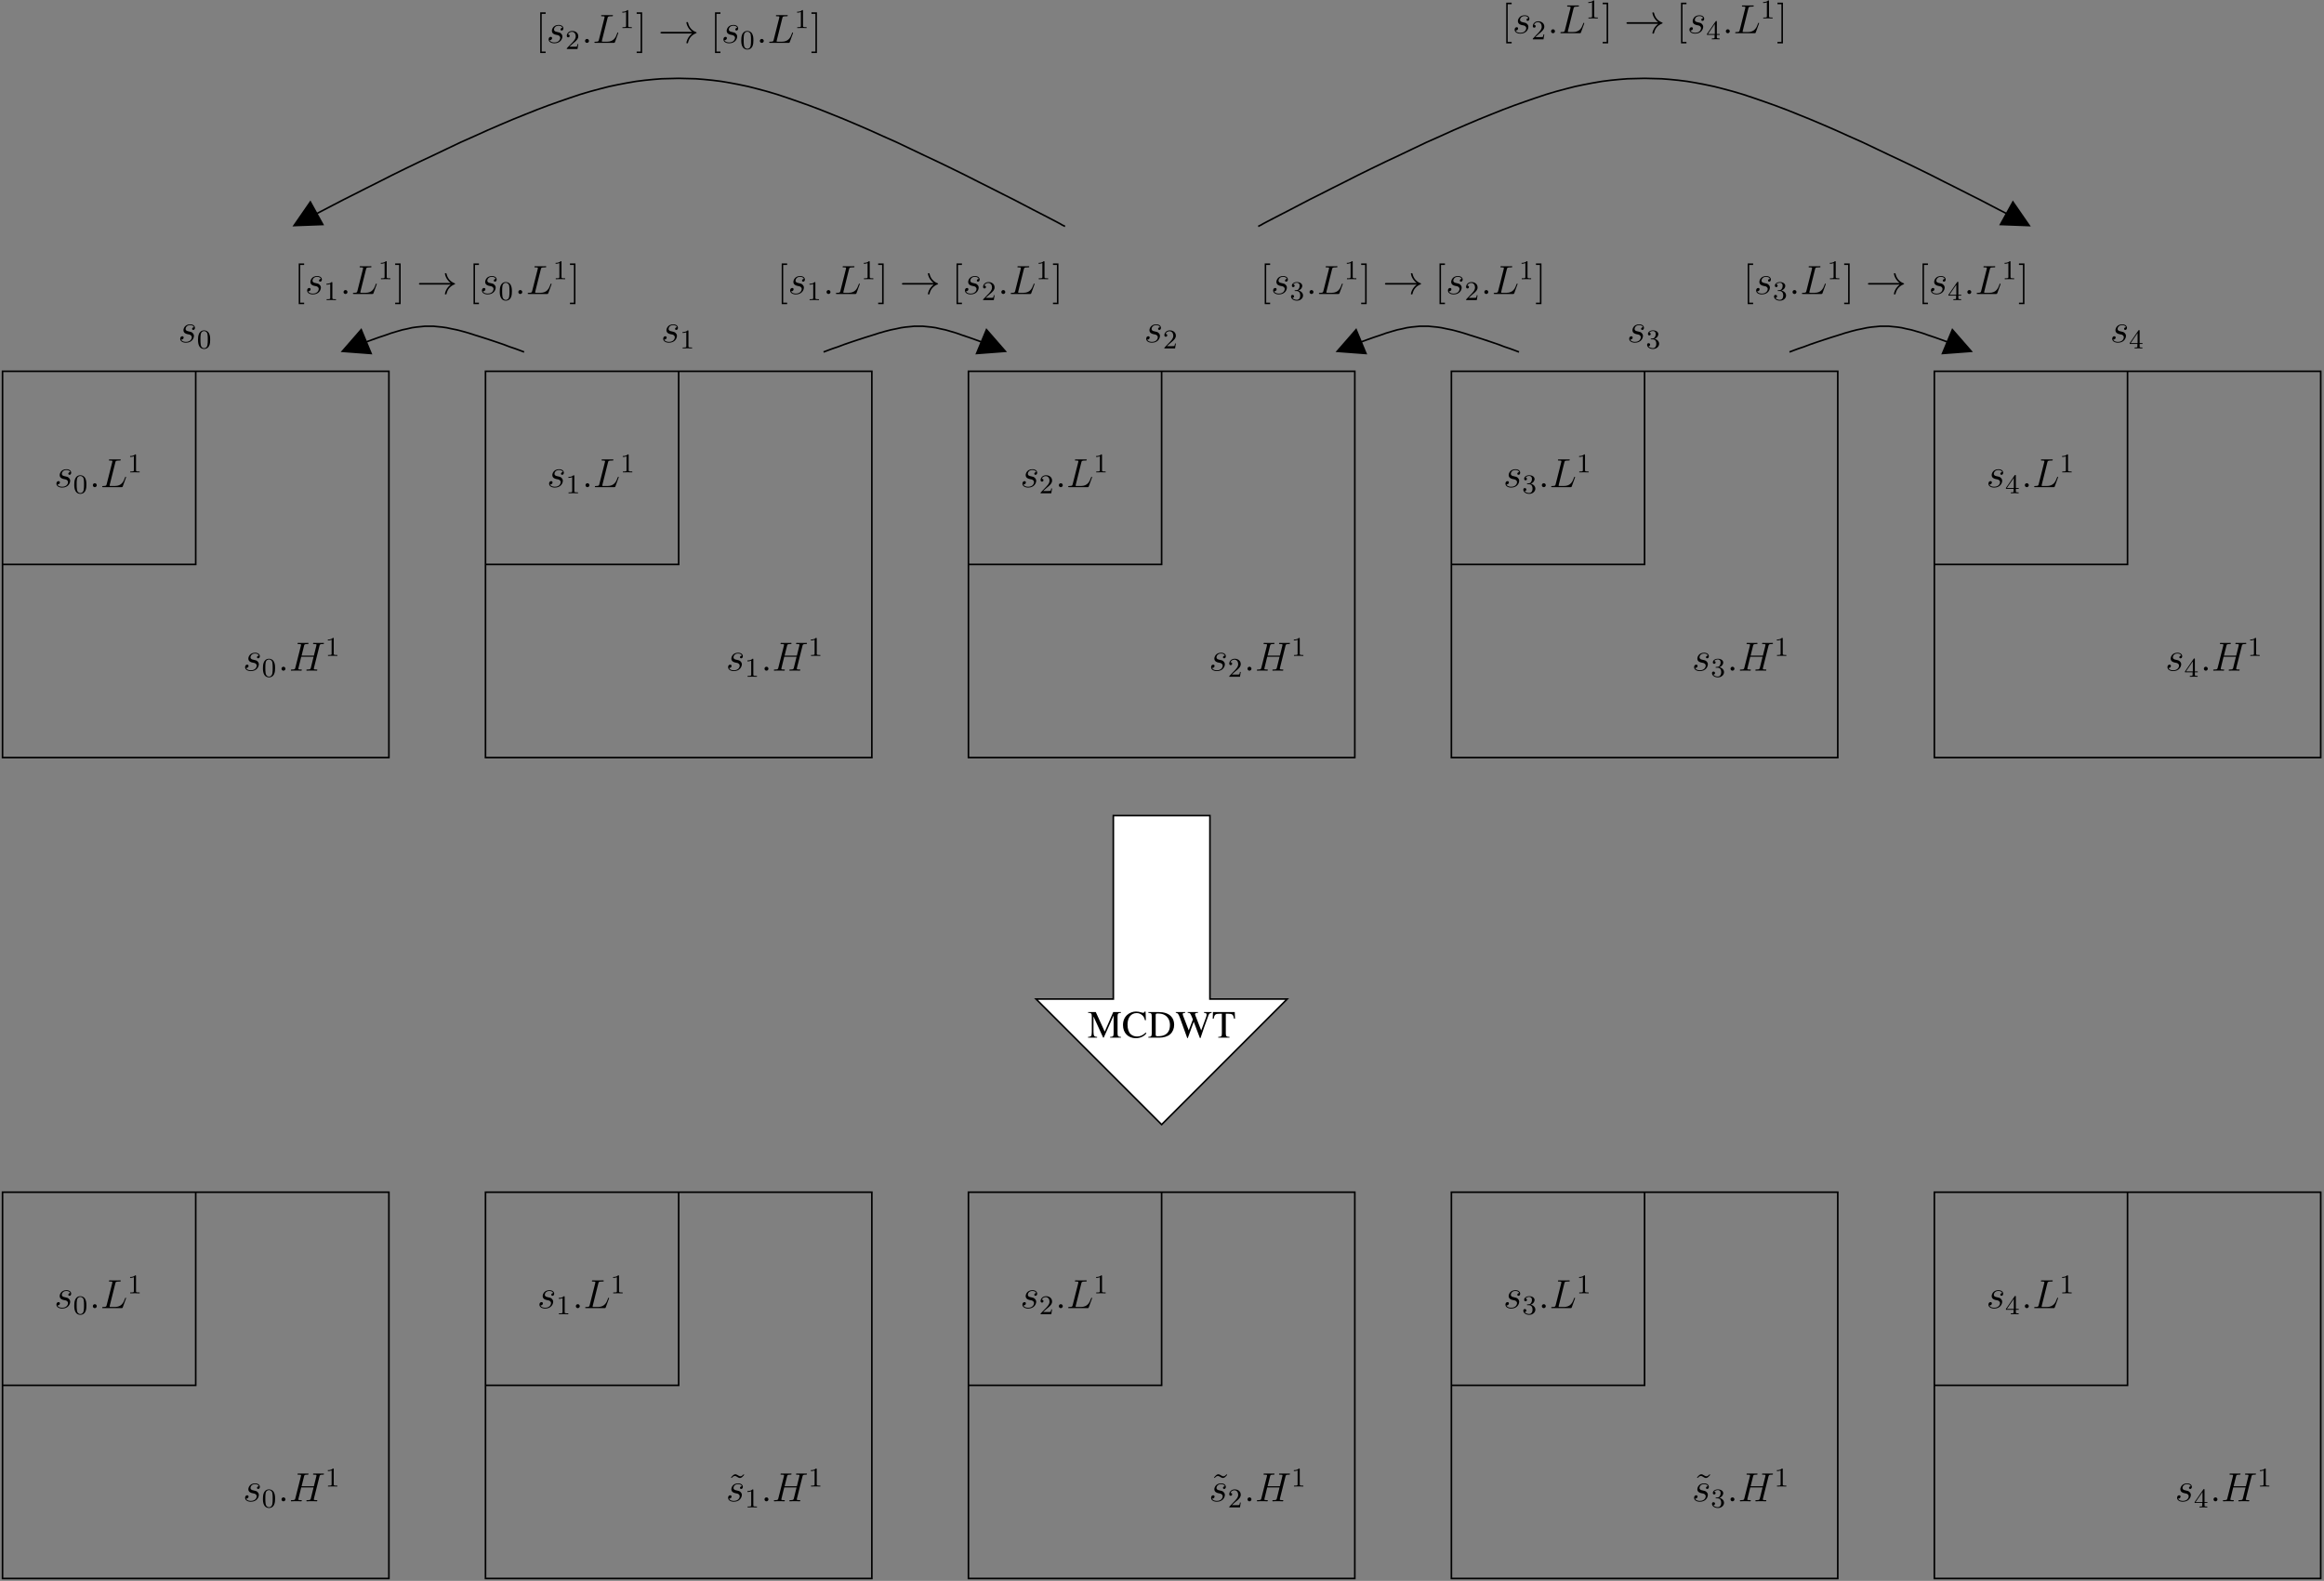 <?xml version="1.0" encoding="UTF-8"?>
<svg xmlns="http://www.w3.org/2000/svg" xmlns:xlink="http://www.w3.org/1999/xlink" width="682pt" height="464pt" viewBox="0 0 682 464" version="1.1">
<rect x="0" y="0" width="682" height="464" fill="#808080" stroke="none"/>
<defs>
<g>
<symbol overflow="visible" id="glyph0-0">
<path style="stroke:none;" d=""/>
</symbol>
<symbol overflow="visible" id="glyph0-1">
<path style="stroke:none;" d="M 9.797 -7.516 L 7.531 -7.516 L 5.031 -1.781 L 2.406 -7.516 L 0.156 -7.516 L 0.156 -7.297 C 1.094 -7.25 1.219 -7.125 1.234 -6.266 L 1.234 -1.672 C 1.219 -0.469 1.062 -0.266 0.141 -0.219 L 0.141 0 L 2.797 0 L 2.797 -0.219 C 1.922 -0.266 1.766 -0.5 1.734 -1.672 L 1.734 -6.234 L 4.578 0 L 4.734 0 L 7.641 -6.5 L 7.641 -1.359 C 7.641 -0.391 7.516 -0.266 6.609 -0.219 L 6.609 0 L 9.797 0 L 9.797 -0.219 C 8.969 -0.266 8.828 -0.422 8.797 -1.234 L 8.797 -6.266 C 8.828 -7.094 8.969 -7.234 9.797 -7.297 Z M 9.797 -7.516 "/>
</symbol>
<symbol overflow="visible" id="glyph0-2">
<path style="stroke:none;" d="M 7.031 -5.109 L 6.938 -7.672 L 6.688 -7.672 C 6.625 -7.438 6.438 -7.297 6.219 -7.297 C 6.109 -7.297 5.938 -7.328 5.781 -7.391 C 5.219 -7.578 4.656 -7.672 4.125 -7.672 C 3.188 -7.672 2.25 -7.312 1.547 -6.688 C 0.75 -5.984 0.312 -4.953 0.312 -3.703 C 0.312 -1.391 1.828 0.156 4.078 0.156 C 5.359 0.156 6.5 -0.359 7.188 -1.281 L 6.969 -1.484 C 6.141 -0.688 5.391 -0.344 4.453 -0.344 C 3.734 -0.344 3.094 -0.562 2.609 -1 C 1.984 -1.547 1.641 -2.578 1.641 -3.844 C 1.641 -5.906 2.688 -7.219 4.328 -7.219 C 4.984 -7.219 5.562 -6.969 6.031 -6.531 C 6.391 -6.172 6.562 -5.859 6.766 -5.109 Z M 7.031 -5.109 "/>
</symbol>
<symbol overflow="visible" id="glyph0-3">
<path style="stroke:none;" d="M 0.188 0 L 3.406 0 C 4.719 0 5.906 -0.375 6.609 -1.016 C 7.344 -1.672 7.766 -2.688 7.766 -3.781 C 7.766 -4.812 7.438 -5.688 6.812 -6.312 C 6.031 -7.094 4.797 -7.516 3.25 -7.516 L 0.188 -7.516 L 0.188 -7.297 C 1.078 -7.219 1.172 -7.125 1.188 -6.266 L 1.188 -1.234 C 1.172 -0.406 1.031 -0.266 0.188 -0.219 Z M 2.344 -6.641 C 2.344 -7 2.453 -7.094 2.922 -7.094 C 3.906 -7.094 4.641 -6.906 5.188 -6.516 C 6.062 -5.906 6.531 -4.938 6.531 -3.703 C 6.531 -2.375 6.062 -1.422 5.156 -0.891 C 4.578 -0.562 3.906 -0.422 2.922 -0.422 C 2.469 -0.422 2.344 -0.516 2.344 -0.891 Z M 2.344 -6.641 "/>
</symbol>
<symbol overflow="visible" id="glyph0-4">
<path style="stroke:none;" d="M 10.578 -7.516 L 8.328 -7.516 L 8.328 -7.297 C 8.906 -7.234 9.109 -7.109 9.109 -6.812 C 9.109 -6.578 9.047 -6.266 8.922 -5.953 L 7.516 -2.109 L 6.016 -5.984 C 5.938 -6.188 5.906 -6.266 5.875 -6.312 C 5.781 -6.562 5.703 -6.766 5.703 -6.891 C 5.703 -7.172 5.969 -7.281 6.578 -7.297 L 6.578 -7.516 L 3.547 -7.516 L 3.547 -7.297 C 4.203 -7.281 4.312 -7.188 4.703 -6.266 L 5.078 -5.344 L 3.859 -2.141 L 2.219 -6.406 C 2.141 -6.609 2.094 -6.812 2.094 -6.938 C 2.094 -7.188 2.25 -7.25 2.828 -7.297 L 2.828 -7.516 L 0.062 -7.516 L 0.062 -7.297 C 0.641 -7.234 0.812 -7.031 1.219 -5.969 L 3.422 0.125 L 3.578 0.125 L 5.328 -4.672 L 7.141 0.125 L 7.312 0.125 C 8.297 -2.844 8.375 -3.078 9.625 -6.484 C 9.844 -7.078 9.969 -7.188 10.578 -7.297 Z M 10.578 -7.516 "/>
</symbol>
<symbol overflow="visible" id="glyph0-5">
<path style="stroke:none;" d="M 5.125 -0.219 C 4.203 -0.266 4.047 -0.391 4.031 -1.234 L 4.031 -7.031 L 4.656 -7.031 C 5.969 -7.016 6.203 -6.812 6.453 -5.578 L 6.734 -5.578 L 6.656 -7.516 L 0.266 -7.516 L 0.188 -5.578 L 0.469 -5.578 C 0.719 -6.812 0.969 -7.016 2.266 -7.031 L 2.875 -7.031 L 2.875 -1.359 C 2.875 -0.391 2.766 -0.266 1.812 -0.219 L 1.812 0 L 5.125 0 Z M 5.125 -0.219 "/>
</symbol>
<symbol overflow="visible" id="glyph1-0">
<path style="stroke:none;" d=""/>
</symbol>
<symbol overflow="visible" id="glyph1-1">
<path style="stroke:none;" d="M 2.719 -2.391 C 2.922 -2.359 3.25 -2.281 3.328 -2.266 C 3.484 -2.219 4.016 -2.031 4.016 -1.453 C 4.016 -1.094 3.688 -0.125 2.297 -0.125 C 2.047 -0.125 1.141 -0.156 0.906 -0.812 C 1.391 -0.75 1.625 -1.125 1.625 -1.391 C 1.625 -1.641 1.453 -1.766 1.219 -1.766 C 0.953 -1.766 0.609 -1.562 0.609 -1.031 C 0.609 -0.328 1.328 0.125 2.281 0.125 C 4.094 0.125 4.641 -1.219 4.641 -1.844 C 4.641 -2.016 4.641 -2.359 4.25 -2.734 C 3.953 -3.031 3.672 -3.078 3.031 -3.219 C 2.703 -3.281 2.188 -3.391 2.188 -3.938 C 2.188 -4.172 2.406 -5.031 3.531 -5.031 C 4.047 -5.031 4.531 -4.844 4.656 -4.406 C 4.125 -4.406 4.094 -3.953 4.094 -3.938 C 4.094 -3.688 4.328 -3.625 4.438 -3.625 C 4.609 -3.625 4.938 -3.75 4.938 -4.25 C 4.938 -4.75 4.484 -5.266 3.547 -5.266 C 1.984 -5.266 1.562 -4.047 1.562 -3.547 C 1.562 -2.641 2.453 -2.453 2.719 -2.391 Z M 2.719 -2.391 "/>
</symbol>
<symbol overflow="visible" id="glyph1-2">
<path style="stroke:none;" d="M 2.203 -0.578 C 2.203 -0.922 1.906 -1.156 1.625 -1.156 C 1.281 -1.156 1.047 -0.875 1.047 -0.578 C 1.047 -0.234 1.328 0 1.609 0 C 1.953 0 2.203 -0.281 2.203 -0.578 Z M 2.203 -0.578 "/>
</symbol>
<symbol overflow="visible" id="glyph1-3">
<path style="stroke:none;" d="M 4.391 -7.25 C 4.5 -7.703 4.531 -7.812 5.578 -7.812 C 5.906 -7.812 5.984 -7.812 5.984 -8.047 C 5.984 -8.156 5.859 -8.156 5.812 -8.156 C 5.562 -8.156 5.297 -8.141 5.062 -8.141 L 3.453 -8.141 C 3.234 -8.141 2.969 -8.156 2.734 -8.156 C 2.641 -8.156 2.516 -8.156 2.516 -7.938 C 2.516 -7.812 2.625 -7.812 2.797 -7.812 C 3.531 -7.812 3.531 -7.719 3.531 -7.594 C 3.531 -7.562 3.531 -7.5 3.484 -7.312 L 1.859 -0.891 C 1.75 -0.469 1.734 -0.344 0.891 -0.344 C 0.672 -0.344 0.547 -0.344 0.547 -0.125 C 0.547 0 0.625 0 0.859 0 L 6.219 0 C 6.484 0 6.484 -0.016 6.578 -0.234 L 7.5 -2.766 C 7.516 -2.828 7.547 -2.906 7.547 -2.938 C 7.547 -3.016 7.484 -3.062 7.422 -3.062 C 7.406 -3.062 7.344 -3.062 7.328 -3.016 C 7.297 -3 7.297 -2.969 7.203 -2.75 C 6.828 -1.703 6.281 -0.344 4.266 -0.344 L 3.125 -0.344 C 2.953 -0.344 2.922 -0.344 2.859 -0.359 C 2.719 -0.375 2.719 -0.391 2.719 -0.484 C 2.719 -0.578 2.734 -0.641 2.766 -0.75 Z M 4.391 -7.25 "/>
</symbol>
<symbol overflow="visible" id="glyph1-4">
<path style="stroke:none;" d="M 8.938 -7.297 C 9.047 -7.703 9.078 -7.812 9.922 -7.812 C 10.141 -7.812 10.25 -7.812 10.25 -8.031 C 10.25 -8.156 10.141 -8.156 10.078 -8.156 C 9.859 -8.156 9.609 -8.141 9.391 -8.141 L 7.969 -8.141 C 7.75 -8.141 7.5 -8.156 7.266 -8.156 C 7.188 -8.156 7.047 -8.156 7.047 -7.938 C 7.047 -7.812 7.125 -7.812 7.344 -7.812 C 8.062 -7.812 8.062 -7.719 8.062 -7.594 C 8.062 -7.562 8.062 -7.5 8.016 -7.312 L 7.297 -4.422 L 3.688 -4.422 L 4.406 -7.297 C 4.5 -7.703 4.531 -7.812 5.375 -7.812 C 5.594 -7.812 5.719 -7.812 5.719 -8.031 C 5.719 -8.156 5.609 -8.156 5.531 -8.156 C 5.312 -8.156 5.062 -8.141 4.844 -8.141 L 3.438 -8.141 C 3.203 -8.141 2.953 -8.156 2.719 -8.156 C 2.641 -8.156 2.5 -8.156 2.5 -7.938 C 2.5 -7.812 2.578 -7.812 2.812 -7.812 C 3.531 -7.812 3.531 -7.719 3.531 -7.594 C 3.531 -7.562 3.531 -7.5 3.484 -7.312 L 1.859 -0.891 C 1.75 -0.469 1.734 -0.344 0.906 -0.344 C 0.641 -0.344 0.547 -0.344 0.547 -0.125 C 0.547 0 0.688 0 0.719 0 C 0.938 0 1.188 -0.031 1.406 -0.031 L 2.828 -0.031 C 3.047 -0.031 3.297 0 3.531 0 C 3.625 0 3.75 0 3.75 -0.234 C 3.75 -0.344 3.641 -0.344 3.469 -0.344 C 2.734 -0.344 2.734 -0.438 2.734 -0.562 C 2.734 -0.578 2.734 -0.656 2.766 -0.75 L 3.578 -4.078 L 7.203 -4.078 C 7 -3.281 6.391 -0.781 6.375 -0.719 C 6.234 -0.359 6.047 -0.359 5.344 -0.344 C 5.203 -0.344 5.094 -0.344 5.094 -0.125 C 5.094 0 5.219 0 5.266 0 C 5.469 0 5.719 -0.031 5.953 -0.031 L 7.359 -0.031 C 7.594 -0.031 7.844 0 8.062 0 C 8.156 0 8.297 0 8.297 -0.234 C 8.297 -0.344 8.188 -0.344 8.016 -0.344 C 7.281 -0.344 7.281 -0.438 7.281 -0.562 C 7.281 -0.578 7.281 -0.656 7.297 -0.75 Z M 8.938 -7.297 "/>
</symbol>
<symbol overflow="visible" id="glyph2-0">
<path style="stroke:none;" d=""/>
</symbol>
<symbol overflow="visible" id="glyph2-1">
<path style="stroke:none;" d="M 2.5 -5.078 C 2.5 -5.297 2.484 -5.297 2.266 -5.297 C 1.938 -4.984 1.516 -4.797 0.766 -4.797 L 0.766 -4.531 C 0.984 -4.531 1.406 -4.531 1.875 -4.734 L 1.875 -0.656 C 1.875 -0.359 1.844 -0.266 1.094 -0.266 L 0.812 -0.266 L 0.812 0 C 1.141 -0.031 1.828 -0.031 2.188 -0.031 C 2.547 -0.031 3.234 -0.031 3.562 0 L 3.562 -0.266 L 3.281 -0.266 C 2.531 -0.266 2.5 -0.359 2.5 -0.656 Z M 2.5 -5.078 "/>
</symbol>
<symbol overflow="visible" id="glyph2-2">
<path style="stroke:none;" d="M 3.891 -2.547 C 3.891 -3.391 3.812 -3.906 3.547 -4.422 C 3.203 -5.125 2.547 -5.297 2.109 -5.297 C 1.109 -5.297 0.734 -4.547 0.625 -4.328 C 0.344 -3.75 0.328 -2.953 0.328 -2.547 C 0.328 -2.016 0.344 -1.219 0.734 -0.578 C 1.094 0.016 1.688 0.172 2.109 0.172 C 2.5 0.172 3.172 0.047 3.578 -0.734 C 3.875 -1.312 3.891 -2.031 3.891 -2.547 Z M 2.109 -0.062 C 1.844 -0.062 1.297 -0.188 1.125 -1.016 C 1.031 -1.469 1.031 -2.219 1.031 -2.641 C 1.031 -3.188 1.031 -3.75 1.125 -4.188 C 1.297 -5 1.906 -5.078 2.109 -5.078 C 2.375 -5.078 2.938 -4.938 3.094 -4.219 C 3.188 -3.781 3.188 -3.172 3.188 -2.641 C 3.188 -2.172 3.188 -1.453 3.094 -1 C 2.922 -0.172 2.375 -0.062 2.109 -0.062 Z M 2.109 -0.062 "/>
</symbol>
<symbol overflow="visible" id="glyph2-3">
<path style="stroke:none;" d="M 2.25 -1.625 C 2.375 -1.75 2.703 -2.016 2.844 -2.125 C 3.328 -2.578 3.797 -3.016 3.797 -3.734 C 3.797 -4.688 3 -5.297 2.016 -5.297 C 1.047 -5.297 0.422 -4.578 0.422 -3.859 C 0.422 -3.469 0.734 -3.422 0.844 -3.422 C 1.016 -3.422 1.266 -3.531 1.266 -3.844 C 1.266 -4.25 0.859 -4.25 0.766 -4.25 C 1 -4.844 1.531 -5.031 1.922 -5.031 C 2.656 -5.031 3.047 -4.406 3.047 -3.734 C 3.047 -2.906 2.469 -2.297 1.516 -1.344 L 0.516 -0.297 C 0.422 -0.219 0.422 -0.203 0.422 0 L 3.562 0 L 3.797 -1.422 L 3.547 -1.422 C 3.531 -1.266 3.469 -0.875 3.375 -0.719 C 3.328 -0.656 2.719 -0.656 2.594 -0.656 L 1.172 -0.656 Z M 2.25 -1.625 "/>
</symbol>
<symbol overflow="visible" id="glyph2-4">
<path style="stroke:none;" d="M 2.016 -2.656 C 2.641 -2.656 3.047 -2.203 3.047 -1.359 C 3.047 -0.359 2.484 -0.078 2.062 -0.078 C 1.625 -0.078 1.016 -0.234 0.734 -0.656 C 1.031 -0.656 1.234 -0.844 1.234 -1.094 C 1.234 -1.359 1.047 -1.531 0.781 -1.531 C 0.578 -1.531 0.344 -1.406 0.344 -1.078 C 0.344 -0.328 1.156 0.172 2.078 0.172 C 3.125 0.172 3.875 -0.562 3.875 -1.359 C 3.875 -2.031 3.344 -2.625 2.531 -2.812 C 3.156 -3.031 3.641 -3.562 3.641 -4.203 C 3.641 -4.844 2.922 -5.297 2.094 -5.297 C 1.234 -5.297 0.594 -4.844 0.594 -4.234 C 0.594 -3.938 0.781 -3.812 1 -3.812 C 1.25 -3.812 1.406 -3.984 1.406 -4.219 C 1.406 -4.516 1.141 -4.625 0.969 -4.625 C 1.312 -5.062 1.922 -5.094 2.062 -5.094 C 2.266 -5.094 2.875 -5.031 2.875 -4.203 C 2.875 -3.656 2.641 -3.312 2.531 -3.188 C 2.297 -2.938 2.109 -2.922 1.625 -2.891 C 1.469 -2.891 1.406 -2.875 1.406 -2.766 C 1.406 -2.656 1.484 -2.656 1.625 -2.656 Z M 2.016 -2.656 "/>
</symbol>
<symbol overflow="visible" id="glyph2-5">
<path style="stroke:none;" d="M 3.141 -5.156 C 3.141 -5.312 3.141 -5.375 2.969 -5.375 C 2.875 -5.375 2.859 -5.375 2.781 -5.266 L 0.234 -1.562 L 0.234 -1.312 L 2.484 -1.312 L 2.484 -0.641 C 2.484 -0.344 2.469 -0.266 1.844 -0.266 L 1.672 -0.266 L 1.672 0 C 2.344 -0.031 2.359 -0.031 2.812 -0.031 C 3.266 -0.031 3.281 -0.031 3.953 0 L 3.953 -0.266 L 3.781 -0.266 C 3.156 -0.266 3.141 -0.344 3.141 -0.641 L 3.141 -1.312 L 3.984 -1.312 L 3.984 -1.562 L 3.141 -1.562 Z M 2.547 -4.516 L 2.547 -1.562 L 0.516 -1.562 Z M 2.547 -4.516 "/>
</symbol>
<symbol overflow="visible" id="glyph3-0">
<path style="stroke:none;" d=""/>
</symbol>
<symbol overflow="visible" id="glyph3-1">
<path style="stroke:none;" d="M 2.984 2.984 L 2.984 2.547 L 1.828 2.547 L 1.828 -8.516 L 2.984 -8.516 L 2.984 -8.969 L 1.391 -8.969 L 1.391 2.984 Z M 2.984 2.984 "/>
</symbol>
<symbol overflow="visible" id="glyph3-2">
<path style="stroke:none;" d="M 1.859 -8.969 L 0.25 -8.969 L 0.25 -8.516 L 1.406 -8.516 L 1.406 2.547 L 0.25 2.547 L 0.25 2.984 L 1.859 2.984 Z M 1.859 -8.969 "/>
</symbol>
<symbol overflow="visible" id="glyph3-3">
<path style="stroke:none;" d="M 4.703 -7.938 C 4.344 -7.594 4.094 -7.344 3.719 -7.344 C 3.531 -7.344 3.375 -7.391 3 -7.641 C 2.766 -7.781 2.516 -7.938 2.25 -7.938 C 1.812 -7.938 1.547 -7.641 0.984 -7.016 L 1.141 -6.844 C 1.5 -7.203 1.75 -7.438 2.125 -7.438 C 2.312 -7.438 2.469 -7.406 2.844 -7.141 C 3.078 -7 3.328 -6.844 3.594 -6.844 C 4.047 -6.844 4.297 -7.141 4.859 -7.766 Z M 4.703 -7.938 "/>
</symbol>
<symbol overflow="visible" id="glyph4-0">
<path style="stroke:none;" d=""/>
</symbol>
<symbol overflow="visible" id="glyph4-1">
<path style="stroke:none;" d="M 9.969 -2.75 C 9.312 -2.25 8.984 -1.75 8.891 -1.609 C 8.359 -0.781 8.266 -0.031 8.266 -0.016 C 8.266 0.125 8.406 0.125 8.5 0.125 C 8.703 0.125 8.719 0.109 8.766 -0.109 C 9.031 -1.281 9.734 -2.281 11.094 -2.828 C 11.234 -2.875 11.266 -2.906 11.266 -2.984 C 11.266 -3.078 11.203 -3.109 11.172 -3.125 C 10.656 -3.328 9.203 -3.922 8.75 -5.922 C 8.719 -6.078 8.703 -6.109 8.5 -6.109 C 8.406 -6.109 8.266 -6.109 8.266 -5.969 C 8.266 -5.938 8.359 -5.188 8.875 -4.391 C 9.109 -4.031 9.453 -3.609 9.969 -3.234 L 1.094 -3.234 C 0.875 -3.234 0.656 -3.234 0.656 -2.984 C 0.656 -2.75 0.875 -2.75 1.094 -2.75 Z M 9.969 -2.75 "/>
</symbol>
</g>
<clipPath id="clip1">
  <path d="M 99 95 L 155 95 L 155 104 L 99 104 Z M 99 95 "/>
</clipPath>
<clipPath id="clip2">
  <path d="M -0.055 464.078 L 681.945 464.078 L 681.945 -1.922 L -0.055 -1.922 Z M 99.703 103.875 L 99.387 103.055 L 106 96.758 L 108.898 103.75 Z M 99.703 103.875 "/>
</clipPath>
<clipPath id="clip3">
  <path d="M 241 95 L 296 95 L 296 104 L 241 104 Z M 241 95 "/>
</clipPath>
<clipPath id="clip4">
  <path d="M -0.055 464.078 L 681.945 464.078 L 681.945 -1.922 L -0.055 -1.922 Z M 296.105 103.055 L 295.789 103.875 L 286.594 103.75 L 289.488 96.758 Z M 296.105 103.055 "/>
</clipPath>
<clipPath id="clip5">
  <path d="M 391 95 L 447 95 L 447 104 L 391 104 Z M 391 95 "/>
</clipPath>
<clipPath id="clip6">
  <path d="M -0.055 464.078 L 681.945 464.078 L 681.945 -1.922 L -0.055 -1.922 Z M 391.66 103.875 L 391.344 103.055 L 397.961 96.758 L 400.855 103.75 Z M 391.66 103.875 "/>
</clipPath>
<clipPath id="clip7">
  <path d="M 524 95 L 580 95 L 580 104 L 524 104 Z M 524 95 "/>
</clipPath>
<clipPath id="clip8">
  <path d="M -0.055 464.078 L 681.945 464.078 L 681.945 -1.922 L -0.055 -1.922 Z M 579.559 103.055 L 579.242 103.875 L 570.047 103.75 L 572.945 96.758 Z M 579.559 103.055 "/>
</clipPath>
<clipPath id="clip9">
  <path d="M 369 22 L 597 22 L 597 67 L 369 67 Z M 369 22 "/>
</clipPath>
<clipPath id="clip10">
  <path d="M -0.055 464.078 L 681.945 464.078 L 681.945 -1.922 L -0.055 -1.922 Z M 596.566 66.27 L 596.188 67.027 L 587.055 65.891 L 590.707 59.277 Z M 596.566 66.27 "/>
</clipPath>
<clipPath id="clip11">
  <path d="M 85 22 L 313 22 L 313 67 L 85 67 Z M 85 22 "/>
</clipPath>
<clipPath id="clip12">
  <path d="M -0.055 464.078 L 681.945 464.078 L 681.945 -1.922 L -0.055 -1.922 Z M 85.59 67.027 L 85.215 66.27 L 91.07 59.277 L 94.727 65.891 Z M 85.59 67.027 "/>
</clipPath>
<clipPath id="clip13">
  <path d="M 567 108 L 681.945 108 L 681.945 223 L 567 223 Z M 567 108 "/>
</clipPath>
<clipPath id="clip14">
  <path d="M 567 349 L 681.945 349 L 681.945 464 L 567 464 Z M 567 349 "/>
</clipPath>
</defs>
<g id="surface1">
<path style=" stroke:none;fill-rule:evenodd;fill:rgb(100%,100%,100%);fill-opacity:1;" d="M 355.062 239.367 L 326.719 239.367 L 326.719 293.223 L 304.039 293.223 L 340.891 330.07 L 377.738 293.223 L 355.062 293.223 "/>
<path style="fill:none;stroke-width:4.724;stroke-linecap:butt;stroke-linejoin:miter;stroke:rgb(0%,0%,0%);stroke-opacity:1;stroke-miterlimit:10;" d="M 3551.185 2247.098 L 3267.747 2247.098 L 3267.747 1708.543 L 3040.951 1708.543 L 3409.466 1340.067 L 3777.943 1708.543 L 3551.185 1708.543 Z M 3551.185 2247.098 " transform="matrix(0.1,0,0,-0.1,-0.056,464.077)"/>
<g clip-path="url(#clip1)" clip-rule="nonzero">
<g clip-path="url(#clip2)" clip-rule="evenodd">
<path style="fill:none;stroke-width:4.724;stroke-linecap:butt;stroke-linejoin:bevel;stroke:rgb(0%,0%,0%);stroke-opacity:1;stroke-miterlimit:10;" d="M 1538.646 3607.684 L 1536.771 3608.309 L 1531.732 3610.223 L 1523.529 3613.348 L 1511.576 3617.762 L 1496.458 3622.801 L 1478.177 3629.754 L 1458.021 3636.668 L 1437.24 3643.582 L 1415.833 3650.536 L 1395.677 3656.825 L 1376.146 3663.114 L 1358.49 3668.153 L 1341.497 3672.567 L 1325.755 3675.731 L 1311.263 3678.856 L 1298.021 3680.77 L 1284.818 3682.02 L 1272.201 3683.27 L 1247.63 3683.27 L 1235.052 3682.02 L 1222.435 3680.77 L 1209.232 3678.856 L 1195.99 3675.731 L 1180.872 3672.567 L 1165.755 3668.153 L 1148.763 3663.114 L 1131.107 3656.825 L 1112.201 3650.536 L 1092.708 3643.582 L 1054.896 3629.754 L 1038.529 3622.801 L 1024.662 3617.762 L 1000.091 3607.684 " transform="matrix(0.1,0,0,-0.1,-0.056,464.077)"/>
</g>
</g>
<path style="fill-rule:evenodd;fill:rgb(0%,0%,0%);fill-opacity:1;stroke-width:4.724;stroke-linecap:butt;stroke-linejoin:miter;stroke:rgb(0%,0%,0%);stroke-opacity:1;stroke-miterlimit:10;" d="M 1060.56 3673.192 L 1005.13 3609.598 L 1089.544 3603.27 Z M 1060.56 3673.192 " transform="matrix(0.1,0,0,-0.1,-0.056,464.077)"/>
<g clip-path="url(#clip3)" clip-rule="nonzero">
<g clip-path="url(#clip4)" clip-rule="evenodd">
<path style="fill:none;stroke-width:4.724;stroke-linecap:butt;stroke-linejoin:bevel;stroke:rgb(0%,0%,0%);stroke-opacity:1;stroke-miterlimit:10;" d="M 2417.357 3607.684 L 2419.271 3608.309 L 2424.31 3610.223 L 2432.474 3613.348 L 2444.466 3617.762 L 2459.583 3622.801 L 2477.826 3629.754 L 2497.982 3636.668 L 2518.763 3643.582 L 2540.208 3650.536 L 2560.365 3656.825 L 2579.896 3663.114 L 2597.513 3668.153 L 2614.544 3672.567 L 2630.287 3675.731 L 2644.779 3678.856 L 2657.982 3680.77 L 2671.224 3682.02 L 2683.802 3683.27 L 2708.372 3683.27 L 2720.99 3682.02 L 2733.568 3680.77 L 2746.81 3678.856 L 2760.052 3675.731 L 2775.169 3672.567 L 2790.287 3668.153 L 2807.279 3663.114 L 2824.896 3656.825 L 2843.802 3650.536 L 2863.333 3643.582 L 2901.146 3629.754 L 2917.513 3622.801 L 2931.38 3617.762 L 2955.912 3607.684 " transform="matrix(0.1,0,0,-0.1,-0.056,464.077)"/>
</g>
</g>
<path style="fill-rule:evenodd;fill:rgb(0%,0%,0%);fill-opacity:1;stroke-width:4.724;stroke-linecap:butt;stroke-linejoin:miter;stroke:rgb(0%,0%,0%);stroke-opacity:1;stroke-miterlimit:10;" d="M 2866.497 3603.27 L 2950.872 3609.598 L 2895.443 3673.192 Z M 2866.497 3603.27 " transform="matrix(0.1,0,0,-0.1,-0.056,464.077)"/>
<g clip-path="url(#clip5)" clip-rule="nonzero">
<g clip-path="url(#clip6)" clip-rule="evenodd">
<path style="fill:none;stroke-width:4.724;stroke-linecap:butt;stroke-linejoin:bevel;stroke:rgb(0%,0%,0%);stroke-opacity:1;stroke-miterlimit:10;" d="M 4458.255 3607.684 L 4456.341 3608.309 L 4451.302 3610.223 L 4443.138 3613.348 L 4431.146 3617.762 L 4416.029 3622.801 L 4397.787 3629.754 L 4377.63 3636.668 L 4356.849 3643.582 L 4335.404 3650.536 L 4315.248 3656.825 L 4295.716 3663.114 L 4278.099 3668.153 L 4261.107 3672.567 L 4245.326 3675.731 L 4230.833 3678.856 L 4217.63 3680.77 L 4204.388 3682.02 L 4191.81 3683.27 L 4167.24 3683.27 L 4154.623 3682.02 L 4142.044 3680.77 L 4128.802 3678.856 L 4115.599 3675.731 L 4100.443 3672.567 L 4085.326 3668.153 L 4068.333 3663.114 L 4050.716 3656.825 L 4031.81 3650.536 L 4012.279 3643.582 L 3974.466 3629.754 L 3958.099 3622.801 L 3944.232 3617.762 L 3919.662 3607.684 " transform="matrix(0.1,0,0,-0.1,-0.056,464.077)"/>
</g>
</g>
<path style="fill-rule:evenodd;fill:rgb(0%,0%,0%);fill-opacity:1;stroke-width:4.724;stroke-linecap:butt;stroke-linejoin:miter;stroke:rgb(0%,0%,0%);stroke-opacity:1;stroke-miterlimit:10;" d="M 3980.169 3673.192 L 3924.701 3609.598 L 4009.115 3603.27 Z M 3980.169 3673.192 " transform="matrix(0.1,0,0,-0.1,-0.056,464.077)"/>
<g clip-path="url(#clip7)" clip-rule="nonzero">
<g clip-path="url(#clip8)" clip-rule="evenodd">
<path style="fill:none;stroke-width:4.724;stroke-linecap:butt;stroke-linejoin:bevel;stroke:rgb(0%,0%,0%);stroke-opacity:1;stroke-miterlimit:10;" d="M 5251.927 3607.684 L 5253.802 3608.309 L 5258.841 3610.223 L 5267.044 3613.348 L 5278.998 3617.762 L 5294.115 3622.801 L 5312.396 3629.754 L 5332.552 3636.668 L 5353.333 3643.582 L 5374.74 3650.536 L 5394.896 3656.825 L 5414.427 3663.114 L 5432.083 3668.153 L 5449.076 3672.567 L 5464.818 3675.731 L 5479.31 3678.856 L 5492.552 3680.77 L 5505.755 3682.02 L 5518.373 3683.27 L 5542.943 3683.27 L 5555.521 3682.02 L 5568.138 3680.77 L 5581.341 3678.856 L 5594.583 3675.731 L 5609.701 3672.567 L 5624.818 3668.153 L 5641.849 3663.114 L 5659.466 3656.825 L 5678.373 3650.536 L 5697.904 3643.582 L 5716.771 3636.668 L 5735.677 3629.754 L 5752.044 3622.801 L 5765.912 3617.762 L 5790.482 3607.684 " transform="matrix(0.1,0,0,-0.1,-0.056,464.077)"/>
</g>
</g>
<path style="fill-rule:evenodd;fill:rgb(0%,0%,0%);fill-opacity:1;stroke-width:4.724;stroke-linecap:butt;stroke-linejoin:miter;stroke:rgb(0%,0%,0%);stroke-opacity:1;stroke-miterlimit:10;" d="M 5701.029 3603.27 L 5785.443 3609.598 L 5730.013 3673.192 Z M 5701.029 3603.27 " transform="matrix(0.1,0,0,-0.1,-0.056,464.077)"/>
<g clip-path="url(#clip9)" clip-rule="nonzero">
<g clip-path="url(#clip10)" clip-rule="evenodd">
<path style="fill:none;stroke-width:4.724;stroke-linecap:butt;stroke-linejoin:bevel;stroke:rgb(0%,0%,0%);stroke-opacity:1;stroke-miterlimit:10;" d="M 3692.904 3976.161 L 3694.193 3976.825 L 3696.068 3978.075 L 3700.482 3979.95 L 3706.771 3983.739 L 3716.224 3988.778 L 3729.466 3995.692 L 3745.208 4003.895 L 3764.701 4013.973 L 3788.021 4025.965 L 3814.466 4039.793 L 3843.451 4054.911 L 3876.224 4071.317 L 3910.872 4088.934 L 3947.396 4107.215 L 3985.833 4126.747 L 4025.482 4146.239 L 4065.833 4165.77 L 4106.146 4184.676 L 4147.083 4204.208 L 4186.771 4223.114 L 4226.458 4240.731 L 4265.482 4258.387 L 4303.294 4274.754 L 4340.443 4290.497 L 4376.341 4304.989 L 4410.99 4318.856 L 4444.388 4331.434 L 4476.498 4342.801 L 4507.396 4353.504 L 4537.591 4363.583 L 4567.201 4372.372 L 4595.56 4379.95 L 4622.669 4386.864 L 4649.74 4392.567 L 4676.185 4397.606 L 4702.005 4401.981 L 4727.201 4405.145 L 4752.396 4407.645 L 4776.966 4409.559 L 4802.162 4410.184 L 4826.732 4410.809 L 4851.302 4410.184 L 4876.498 4409.559 L 4901.068 4407.645 L 4926.263 4405.145 L 4951.458 4401.981 L 4977.279 4397.606 L 5003.724 4392.567 L 5030.833 4386.864 L 5057.904 4379.95 L 5086.263 4372.372 L 5115.873 4363.583 L 5146.107 4353.504 L 5176.966 4342.801 L 5209.076 4331.434 L 5242.474 4318.856 L 5277.123 4304.989 L 5313.021 4290.497 L 5350.169 4274.754 L 5387.982 4258.387 L 5427.044 4240.731 L 5466.693 4223.114 L 5506.419 4204.208 L 5547.357 4184.676 L 5587.669 4165.77 L 5627.982 4146.239 L 5667.669 4126.747 L 5706.068 4107.215 L 5742.591 4088.934 L 5777.24 4071.317 L 5810.013 4054.911 L 5838.998 4039.793 L 5865.443 4025.965 L 5888.763 4013.973 L 5908.255 4003.895 L 5924.037 3995.692 L 5937.24 3988.778 L 5946.693 3983.739 L 5960.56 3976.161 " transform="matrix(0.1,0,0,-0.1,-0.056,464.077)"/>
</g>
</g>
<path style="fill-rule:evenodd;fill:rgb(0%,0%,0%);fill-opacity:1;stroke-width:4.724;stroke-linecap:butt;stroke-linejoin:miter;stroke:rgb(0%,0%,0%);stroke-opacity:1;stroke-miterlimit:10;" d="M 5871.107 3981.864 L 5955.521 3978.7 L 5907.63 4047.997 Z M 5871.107 3981.864 " transform="matrix(0.1,0,0,-0.1,-0.056,464.077)"/>
<g clip-path="url(#clip11)" clip-rule="nonzero">
<g clip-path="url(#clip12)" clip-rule="evenodd">
<path style="fill:none;stroke-width:4.724;stroke-linecap:butt;stroke-linejoin:bevel;stroke:rgb(0%,0%,0%);stroke-opacity:1;stroke-miterlimit:10;" d="M 3125.99 3976.161 L 3124.74 3976.825 L 3122.865 3978.075 L 3118.451 3979.95 L 3112.162 3983.739 L 3102.708 3988.778 L 3089.466 3995.692 L 3073.724 4003.895 L 3054.193 4013.973 L 3030.872 4025.965 L 3004.427 4039.793 L 2975.443 4054.911 L 2942.708 4071.317 L 2908.06 4088.934 L 2871.537 4107.215 L 2833.099 4126.747 L 2793.412 4146.239 L 2753.099 4165.77 L 2712.787 4184.676 L 2671.849 4204.208 L 2632.162 4223.114 L 2592.474 4240.731 L 2553.412 4258.387 L 2515.638 4274.754 L 2478.451 4290.497 L 2442.552 4304.989 L 2407.904 4318.856 L 2374.544 4331.434 L 2342.396 4342.801 L 2311.537 4353.504 L 2281.302 4363.583 L 2251.693 4372.372 L 2223.372 4379.95 L 2196.263 4386.864 L 2169.193 4392.567 L 2142.747 4397.606 L 2116.927 4401.981 L 2091.693 4405.145 L 2066.497 4407.645 L 2041.966 4409.559 L 2016.732 4410.184 L 1992.162 4410.809 L 1967.63 4410.184 L 1942.435 4409.559 L 1917.865 4407.645 L 1892.669 4405.145 L 1867.474 4401.981 L 1841.654 4397.606 L 1815.169 4392.567 L 1788.099 4386.864 L 1761.029 4379.95 L 1732.669 4372.372 L 1703.06 4363.583 L 1672.826 4353.504 L 1641.966 4342.801 L 1609.857 4331.434 L 1576.458 4318.856 L 1541.81 4304.989 L 1505.912 4290.497 L 1468.724 4274.754 L 1430.951 4258.387 L 1391.888 4240.731 L 1352.201 4223.114 L 1312.513 4204.208 L 1271.576 4184.676 L 1231.263 4165.77 L 1190.951 4146.239 L 1151.263 4126.747 L 1112.826 4107.215 L 1076.302 4088.934 L 1041.654 4071.317 L 1008.919 4054.911 L 979.935 4039.793 L 953.49 4025.965 L 930.169 4013.973 L 910.638 4003.895 L 894.896 3995.692 L 881.654 3988.778 L 872.24 3983.739 L 858.372 3976.161 " transform="matrix(0.1,0,0,-0.1,-0.056,464.077)"/>
</g>
</g>
<path style="fill-rule:evenodd;fill:rgb(0%,0%,0%);fill-opacity:1;stroke-width:4.724;stroke-linecap:butt;stroke-linejoin:miter;stroke:rgb(0%,0%,0%);stroke-opacity:1;stroke-miterlimit:10;" d="M 911.263 4047.997 L 863.412 3978.7 L 947.826 3981.864 Z M 911.263 4047.997 " transform="matrix(0.1,0,0,-0.1,-0.056,464.077)"/>
<path style="fill:none;stroke-width:4.724;stroke-linecap:butt;stroke-linejoin:miter;stroke:rgb(0%,0%,0%);stroke-opacity:1;stroke-miterlimit:10;" d="M 7.982 2417.176 L 1141.81 2417.176 L 1141.81 3551.004 L 7.982 3551.004 Z M 7.982 2417.176 " transform="matrix(0.1,0,0,-0.1,-0.056,464.077)"/>
<path style="fill:none;stroke-width:4.724;stroke-linecap:butt;stroke-linejoin:miter;stroke:rgb(0%,0%,0%);stroke-opacity:1;stroke-miterlimit:10;" d="M 2842.552 2417.176 L 3976.38 2417.176 L 3976.38 3551.004 L 2842.552 3551.004 Z M 2842.552 2417.176 " transform="matrix(0.1,0,0,-0.1,-0.056,464.077)"/>
<path style="fill:none;stroke-width:4.724;stroke-linecap:butt;stroke-linejoin:miter;stroke:rgb(0%,0%,0%);stroke-opacity:1;stroke-miterlimit:10;" d="M 4259.818 2417.176 L 5393.646 2417.176 L 5393.646 3551.004 L 4259.818 3551.004 Z M 4259.818 2417.176 " transform="matrix(0.1,0,0,-0.1,-0.056,464.077)"/>
<g clip-path="url(#clip13)" clip-rule="nonzero">
<path style="fill:none;stroke-width:4.724;stroke-linecap:butt;stroke-linejoin:miter;stroke:rgb(0%,0%,0%);stroke-opacity:1;stroke-miterlimit:10;" d="M 5677.083 2417.176 L 6810.912 2417.176 L 6810.912 3551.004 L 5677.083 3551.004 Z M 5677.083 2417.176 " transform="matrix(0.1,0,0,-0.1,-0.056,464.077)"/>
</g>
<path style="fill:none;stroke-width:4.724;stroke-linecap:butt;stroke-linejoin:miter;stroke:rgb(0%,0%,0%);stroke-opacity:1;stroke-miterlimit:10;" d="M 1425.287 2417.176 L 2559.076 2417.176 L 2559.076 3551.004 L 1425.287 3551.004 Z M 1425.287 2417.176 " transform="matrix(0.1,0,0,-0.1,-0.056,464.077)"/>
<path style="fill:none;stroke-width:4.724;stroke-linecap:butt;stroke-linejoin:miter;stroke:rgb(0%,0%,0%);stroke-opacity:1;stroke-miterlimit:10;" d="M 7.982 7.801 L 1141.81 7.801 L 1141.81 1141.629 L 7.982 1141.629 Z M 7.982 7.801 " transform="matrix(0.1,0,0,-0.1,-0.056,464.077)"/>
<path style="fill:none;stroke-width:4.724;stroke-linecap:butt;stroke-linejoin:miter;stroke:rgb(0%,0%,0%);stroke-opacity:1;stroke-miterlimit:10;" d="M 1425.287 7.801 L 2559.076 7.801 L 2559.076 1141.629 L 1425.287 1141.629 Z M 1425.287 7.801 " transform="matrix(0.1,0,0,-0.1,-0.056,464.077)"/>
<path style="fill:none;stroke-width:4.724;stroke-linecap:butt;stroke-linejoin:miter;stroke:rgb(0%,0%,0%);stroke-opacity:1;stroke-miterlimit:10;" d="M 2842.552 7.801 L 3976.38 7.801 L 3976.38 1141.629 L 2842.552 1141.629 Z M 2842.552 7.801 " transform="matrix(0.1,0,0,-0.1,-0.056,464.077)"/>
<path style="fill:none;stroke-width:4.724;stroke-linecap:butt;stroke-linejoin:miter;stroke:rgb(0%,0%,0%);stroke-opacity:1;stroke-miterlimit:10;" d="M 4259.818 7.801 L 5393.646 7.801 L 5393.646 1141.629 L 4259.818 1141.629 Z M 4259.818 7.801 " transform="matrix(0.1,0,0,-0.1,-0.056,464.077)"/>
<g clip-path="url(#clip14)" clip-rule="nonzero">
<path style="fill:none;stroke-width:4.724;stroke-linecap:butt;stroke-linejoin:miter;stroke:rgb(0%,0%,0%);stroke-opacity:1;stroke-miterlimit:10;" d="M 5677.083 7.801 L 6810.912 7.801 L 6810.912 1141.629 L 5677.083 1141.629 Z M 5677.083 7.801 " transform="matrix(0.1,0,0,-0.1,-0.056,464.077)"/>
</g>
<path style="fill:none;stroke-width:4.724;stroke-linecap:butt;stroke-linejoin:miter;stroke:rgb(0%,0%,0%);stroke-opacity:1;stroke-miterlimit:10;" d="M 1425.287 574.715 L 1992.162 574.715 L 1992.162 1141.629 " transform="matrix(0.1,0,0,-0.1,-0.056,464.077)"/>
<path style="fill:none;stroke-width:4.724;stroke-linecap:butt;stroke-linejoin:miter;stroke:rgb(0%,0%,0%);stroke-opacity:1;stroke-miterlimit:10;" d="M 2842.552 574.715 L 3409.466 574.715 L 3409.466 1141.629 " transform="matrix(0.1,0,0,-0.1,-0.056,464.077)"/>
<path style="fill:none;stroke-width:4.724;stroke-linecap:butt;stroke-linejoin:miter;stroke:rgb(0%,0%,0%);stroke-opacity:1;stroke-miterlimit:10;" d="M 4259.818 574.715 L 4826.732 574.715 L 4826.732 1141.629 " transform="matrix(0.1,0,0,-0.1,-0.056,464.077)"/>
<path style="fill:none;stroke-width:4.724;stroke-linecap:butt;stroke-linejoin:miter;stroke:rgb(0%,0%,0%);stroke-opacity:1;stroke-miterlimit:10;" d="M 5677.083 574.715 L 6243.998 574.715 L 6243.998 1141.629 " transform="matrix(0.1,0,0,-0.1,-0.056,464.077)"/>
<path style="fill:none;stroke-width:4.724;stroke-linecap:butt;stroke-linejoin:miter;stroke:rgb(0%,0%,0%);stroke-opacity:1;stroke-miterlimit:10;" d="M 7.982 574.715 L 574.896 574.715 L 574.896 1141.629 " transform="matrix(0.1,0,0,-0.1,-0.056,464.077)"/>
<path style="fill:none;stroke-width:4.724;stroke-linecap:butt;stroke-linejoin:miter;stroke:rgb(0%,0%,0%);stroke-opacity:1;stroke-miterlimit:10;" d="M 7.982 2984.09 L 574.896 2984.09 L 574.896 3551.004 " transform="matrix(0.1,0,0,-0.1,-0.056,464.077)"/>
<path style="fill:none;stroke-width:4.724;stroke-linecap:butt;stroke-linejoin:miter;stroke:rgb(0%,0%,0%);stroke-opacity:1;stroke-miterlimit:10;" d="M 1425.287 2984.09 L 1992.162 2984.09 L 1992.162 3551.004 " transform="matrix(0.1,0,0,-0.1,-0.056,464.077)"/>
<path style="fill:none;stroke-width:4.724;stroke-linecap:butt;stroke-linejoin:miter;stroke:rgb(0%,0%,0%);stroke-opacity:1;stroke-miterlimit:10;" d="M 2842.552 2984.09 L 3409.466 2984.09 L 3409.466 3551.004 " transform="matrix(0.1,0,0,-0.1,-0.056,464.077)"/>
<path style="fill:none;stroke-width:4.724;stroke-linecap:butt;stroke-linejoin:miter;stroke:rgb(0%,0%,0%);stroke-opacity:1;stroke-miterlimit:10;" d="M 4259.818 2984.09 L 4826.732 2984.09 L 4826.732 3551.004 " transform="matrix(0.1,0,0,-0.1,-0.056,464.077)"/>
<path style="fill:none;stroke-width:4.724;stroke-linecap:butt;stroke-linejoin:miter;stroke:rgb(0%,0%,0%);stroke-opacity:1;stroke-miterlimit:10;" d="M 5677.083 2984.09 L 6243.998 2984.09 L 6243.998 3551.004 " transform="matrix(0.1,0,0,-0.1,-0.056,464.077)"/>
<g style="fill:rgb(0%,0%,0%);fill-opacity:1;">
  <use xlink:href="#glyph0-1" x="319.161" y="304.561"/>
  <use xlink:href="#glyph0-2" x="329.241" y="304.561"/>
  <use xlink:href="#glyph0-3" x="336.803" y="304.561"/>
  <use xlink:href="#glyph0-4" x="344.989" y="304.561"/>
  <use xlink:href="#glyph0-5" x="355.693" y="304.561"/>
</g>
<g style="fill:rgb(0%,0%,0%);fill-opacity:1;">
  <use xlink:href="#glyph1-1" x="194.015" y="100.463"/>
</g>
<g style="fill:rgb(0%,0%,0%);fill-opacity:1;">
  <use xlink:href="#glyph2-1" x="199.529" y="102.257"/>
</g>
<g style="fill:rgb(0%,0%,0%);fill-opacity:1;">
  <use xlink:href="#glyph1-1" x="52.273" y="100.463"/>
</g>
<g style="fill:rgb(0%,0%,0%);fill-opacity:1;">
  <use xlink:href="#glyph2-2" x="57.787" y="102.257"/>
</g>
<g style="fill:rgb(0%,0%,0%);fill-opacity:1;">
  <use xlink:href="#glyph1-1" x="335.756" y="100.463"/>
</g>
<g style="fill:rgb(0%,0%,0%);fill-opacity:1;">
  <use xlink:href="#glyph2-3" x="341.27" y="102.257"/>
</g>
<g style="fill:rgb(0%,0%,0%);fill-opacity:1;">
  <use xlink:href="#glyph1-1" x="477.498" y="100.463"/>
</g>
<g style="fill:rgb(0%,0%,0%);fill-opacity:1;">
  <use xlink:href="#glyph2-4" x="483.012" y="102.257"/>
</g>
<g style="fill:rgb(0%,0%,0%);fill-opacity:1;">
  <use xlink:href="#glyph1-1" x="619.239" y="100.463"/>
</g>
<g style="fill:rgb(0%,0%,0%);fill-opacity:1;">
  <use xlink:href="#glyph2-5" x="624.753" y="102.257"/>
</g>
<g style="fill:rgb(0%,0%,0%);fill-opacity:1;">
  <use xlink:href="#glyph3-1" x="86.271" y="86.289"/>
</g>
<g style="fill:rgb(0%,0%,0%);fill-opacity:1;">
  <use xlink:href="#glyph1-1" x="89.522" y="86.289"/>
</g>
<g style="fill:rgb(0%,0%,0%);fill-opacity:1;">
  <use xlink:href="#glyph2-1" x="95.036" y="88.083"/>
</g>
<g style="fill:rgb(0%,0%,0%);fill-opacity:1;">
  <use xlink:href="#glyph1-2" x="99.769" y="86.289"/>
  <use xlink:href="#glyph1-3" x="103.021" y="86.289"/>
</g>
<g style="fill:rgb(0%,0%,0%);fill-opacity:1;">
  <use xlink:href="#glyph2-1" x="110.985" y="81.951"/>
</g>
<g style="fill:rgb(0%,0%,0%);fill-opacity:1;">
  <use xlink:href="#glyph3-2" x="115.717" y="86.289"/>
</g>
<g style="fill:rgb(0%,0%,0%);fill-opacity:1;">
  <use xlink:href="#glyph4-1" x="122.29" y="86.289"/>
</g>
<g style="fill:rgb(0%,0%,0%);fill-opacity:1;">
  <use xlink:href="#glyph3-1" x="137.566" y="86.289"/>
</g>
<g style="fill:rgb(0%,0%,0%);fill-opacity:1;">
  <use xlink:href="#glyph1-1" x="140.817" y="86.289"/>
</g>
<g style="fill:rgb(0%,0%,0%);fill-opacity:1;">
  <use xlink:href="#glyph2-2" x="146.331" y="88.083"/>
</g>
<g style="fill:rgb(0%,0%,0%);fill-opacity:1;">
  <use xlink:href="#glyph1-2" x="151.064" y="86.289"/>
  <use xlink:href="#glyph1-3" x="154.316" y="86.289"/>
</g>
<g style="fill:rgb(0%,0%,0%);fill-opacity:1;">
  <use xlink:href="#glyph2-1" x="162.28" y="81.951"/>
</g>
<g style="fill:rgb(0%,0%,0%);fill-opacity:1;">
  <use xlink:href="#glyph3-2" x="167.012" y="86.289"/>
</g>
<g style="fill:rgb(0%,0%,0%);fill-opacity:1;">
  <use xlink:href="#glyph3-1" x="228.007" y="86.289"/>
</g>
<g style="fill:rgb(0%,0%,0%);fill-opacity:1;">
  <use xlink:href="#glyph1-1" x="231.264" y="86.289"/>
</g>
<g style="fill:rgb(0%,0%,0%);fill-opacity:1;">
  <use xlink:href="#glyph2-1" x="236.778" y="88.083"/>
</g>
<g style="fill:rgb(0%,0%,0%);fill-opacity:1;">
  <use xlink:href="#glyph1-2" x="241.51" y="86.289"/>
  <use xlink:href="#glyph1-3" x="244.762" y="86.289"/>
</g>
<g style="fill:rgb(0%,0%,0%);fill-opacity:1;">
  <use xlink:href="#glyph2-1" x="252.726" y="81.951"/>
</g>
<g style="fill:rgb(0%,0%,0%);fill-opacity:1;">
  <use xlink:href="#glyph3-2" x="257.458" y="86.289"/>
</g>
<g style="fill:rgb(0%,0%,0%);fill-opacity:1;">
  <use xlink:href="#glyph4-1" x="264.031" y="86.289"/>
</g>
<g style="fill:rgb(0%,0%,0%);fill-opacity:1;">
  <use xlink:href="#glyph3-1" x="279.307" y="86.289"/>
</g>
<g style="fill:rgb(0%,0%,0%);fill-opacity:1;">
  <use xlink:href="#glyph1-1" x="282.559" y="86.289"/>
</g>
<g style="fill:rgb(0%,0%,0%);fill-opacity:1;">
  <use xlink:href="#glyph2-3" x="288.073" y="88.083"/>
</g>
<g style="fill:rgb(0%,0%,0%);fill-opacity:1;">
  <use xlink:href="#glyph1-2" x="292.805" y="86.289"/>
  <use xlink:href="#glyph1-3" x="296.057" y="86.289"/>
</g>
<g style="fill:rgb(0%,0%,0%);fill-opacity:1;">
  <use xlink:href="#glyph2-1" x="304.021" y="81.951"/>
</g>
<g style="fill:rgb(0%,0%,0%);fill-opacity:1;">
  <use xlink:href="#glyph3-2" x="308.753" y="86.289"/>
</g>
<g style="fill:rgb(0%,0%,0%);fill-opacity:1;">
  <use xlink:href="#glyph3-1" x="369.748" y="86.289"/>
</g>
<g style="fill:rgb(0%,0%,0%);fill-opacity:1;">
  <use xlink:href="#glyph1-1" x="373.005" y="86.289"/>
</g>
<g style="fill:rgb(0%,0%,0%);fill-opacity:1;">
  <use xlink:href="#glyph2-4" x="378.519" y="88.083"/>
</g>
<g style="fill:rgb(0%,0%,0%);fill-opacity:1;">
  <use xlink:href="#glyph1-2" x="383.251" y="86.289"/>
  <use xlink:href="#glyph1-3" x="386.503" y="86.289"/>
</g>
<g style="fill:rgb(0%,0%,0%);fill-opacity:1;">
  <use xlink:href="#glyph2-1" x="394.468" y="81.951"/>
</g>
<g style="fill:rgb(0%,0%,0%);fill-opacity:1;">
  <use xlink:href="#glyph3-2" x="399.2" y="86.289"/>
</g>
<g style="fill:rgb(0%,0%,0%);fill-opacity:1;">
  <use xlink:href="#glyph4-1" x="405.772" y="86.289"/>
</g>
<g style="fill:rgb(0%,0%,0%);fill-opacity:1;">
  <use xlink:href="#glyph3-1" x="421.048" y="86.289"/>
</g>
<g style="fill:rgb(0%,0%,0%);fill-opacity:1;">
  <use xlink:href="#glyph1-1" x="424.3" y="86.289"/>
</g>
<g style="fill:rgb(0%,0%,0%);fill-opacity:1;">
  <use xlink:href="#glyph2-3" x="429.814" y="88.083"/>
</g>
<g style="fill:rgb(0%,0%,0%);fill-opacity:1;">
  <use xlink:href="#glyph1-2" x="434.546" y="86.289"/>
  <use xlink:href="#glyph1-3" x="437.798" y="86.289"/>
</g>
<g style="fill:rgb(0%,0%,0%);fill-opacity:1;">
  <use xlink:href="#glyph2-1" x="445.762" y="81.951"/>
</g>
<g style="fill:rgb(0%,0%,0%);fill-opacity:1;">
  <use xlink:href="#glyph3-2" x="450.495" y="86.289"/>
</g>
<g style="fill:rgb(0%,0%,0%);fill-opacity:1;">
  <use xlink:href="#glyph3-1" x="511.49" y="86.289"/>
</g>
<g style="fill:rgb(0%,0%,0%);fill-opacity:1;">
  <use xlink:href="#glyph1-1" x="514.746" y="86.289"/>
</g>
<g style="fill:rgb(0%,0%,0%);fill-opacity:1;">
  <use xlink:href="#glyph2-4" x="520.26" y="88.083"/>
</g>
<g style="fill:rgb(0%,0%,0%);fill-opacity:1;">
  <use xlink:href="#glyph1-2" x="524.993" y="86.289"/>
  <use xlink:href="#glyph1-3" x="528.245" y="86.289"/>
</g>
<g style="fill:rgb(0%,0%,0%);fill-opacity:1;">
  <use xlink:href="#glyph2-1" x="536.209" y="81.951"/>
</g>
<g style="fill:rgb(0%,0%,0%);fill-opacity:1;">
  <use xlink:href="#glyph3-2" x="540.941" y="86.289"/>
</g>
<g style="fill:rgb(0%,0%,0%);fill-opacity:1;">
  <use xlink:href="#glyph4-1" x="547.514" y="86.289"/>
</g>
<g style="fill:rgb(0%,0%,0%);fill-opacity:1;">
  <use xlink:href="#glyph3-1" x="562.79" y="86.289"/>
</g>
<g style="fill:rgb(0%,0%,0%);fill-opacity:1;">
  <use xlink:href="#glyph1-1" x="566.041" y="86.289"/>
</g>
<g style="fill:rgb(0%,0%,0%);fill-opacity:1;">
  <use xlink:href="#glyph2-5" x="571.555" y="88.083"/>
</g>
<g style="fill:rgb(0%,0%,0%);fill-opacity:1;">
  <use xlink:href="#glyph1-2" x="576.288" y="86.289"/>
  <use xlink:href="#glyph1-3" x="579.54" y="86.289"/>
</g>
<g style="fill:rgb(0%,0%,0%);fill-opacity:1;">
  <use xlink:href="#glyph2-1" x="587.504" y="81.951"/>
</g>
<g style="fill:rgb(0%,0%,0%);fill-opacity:1;">
  <use xlink:href="#glyph3-2" x="592.236" y="86.289"/>
</g>
<g style="fill:rgb(0%,0%,0%);fill-opacity:1;">
  <use xlink:href="#glyph3-1" x="157.141" y="12.584"/>
</g>
<g style="fill:rgb(0%,0%,0%);fill-opacity:1;">
  <use xlink:href="#glyph1-1" x="160.393" y="12.584"/>
</g>
<g style="fill:rgb(0%,0%,0%);fill-opacity:1;">
  <use xlink:href="#glyph2-3" x="165.907" y="14.377"/>
</g>
<g style="fill:rgb(0%,0%,0%);fill-opacity:1;">
  <use xlink:href="#glyph1-2" x="170.639" y="12.584"/>
  <use xlink:href="#glyph1-3" x="173.891" y="12.584"/>
</g>
<g style="fill:rgb(0%,0%,0%);fill-opacity:1;">
  <use xlink:href="#glyph2-1" x="181.855" y="8.245"/>
</g>
<g style="fill:rgb(0%,0%,0%);fill-opacity:1;">
  <use xlink:href="#glyph3-2" x="186.588" y="12.584"/>
</g>
<g style="fill:rgb(0%,0%,0%);fill-opacity:1;">
  <use xlink:href="#glyph4-1" x="193.16" y="12.584"/>
</g>
<g style="fill:rgb(0%,0%,0%);fill-opacity:1;">
  <use xlink:href="#glyph3-1" x="208.436" y="12.584"/>
</g>
<g style="fill:rgb(0%,0%,0%);fill-opacity:1;">
  <use xlink:href="#glyph1-1" x="211.688" y="12.584"/>
</g>
<g style="fill:rgb(0%,0%,0%);fill-opacity:1;">
  <use xlink:href="#glyph2-2" x="217.202" y="14.377"/>
</g>
<g style="fill:rgb(0%,0%,0%);fill-opacity:1;">
  <use xlink:href="#glyph1-2" x="221.934" y="12.584"/>
  <use xlink:href="#glyph1-3" x="225.186" y="12.584"/>
</g>
<g style="fill:rgb(0%,0%,0%);fill-opacity:1;">
  <use xlink:href="#glyph2-1" x="233.15" y="8.245"/>
</g>
<g style="fill:rgb(0%,0%,0%);fill-opacity:1;">
  <use xlink:href="#glyph3-2" x="237.883" y="12.584"/>
</g>
<g style="fill:rgb(0%,0%,0%);fill-opacity:1;">
  <use xlink:href="#glyph3-1" x="440.624" y="9.749"/>
</g>
<g style="fill:rgb(0%,0%,0%);fill-opacity:1;">
  <use xlink:href="#glyph1-1" x="443.876" y="9.749"/>
</g>
<g style="fill:rgb(0%,0%,0%);fill-opacity:1;">
  <use xlink:href="#glyph2-3" x="449.39" y="11.542"/>
</g>
<g style="fill:rgb(0%,0%,0%);fill-opacity:1;">
  <use xlink:href="#glyph1-2" x="454.122" y="9.749"/>
  <use xlink:href="#glyph1-3" x="457.374" y="9.749"/>
</g>
<g style="fill:rgb(0%,0%,0%);fill-opacity:1;">
  <use xlink:href="#glyph2-1" x="465.338" y="5.411"/>
</g>
<g style="fill:rgb(0%,0%,0%);fill-opacity:1;">
  <use xlink:href="#glyph3-2" x="470.07" y="9.749"/>
</g>
<g style="fill:rgb(0%,0%,0%);fill-opacity:1;">
  <use xlink:href="#glyph4-1" x="476.643" y="9.749"/>
</g>
<g style="fill:rgb(0%,0%,0%);fill-opacity:1;">
  <use xlink:href="#glyph3-1" x="491.919" y="9.749"/>
</g>
<g style="fill:rgb(0%,0%,0%);fill-opacity:1;">
  <use xlink:href="#glyph1-1" x="495.171" y="9.749"/>
</g>
<g style="fill:rgb(0%,0%,0%);fill-opacity:1;">
  <use xlink:href="#glyph2-5" x="500.685" y="11.542"/>
</g>
<g style="fill:rgb(0%,0%,0%);fill-opacity:1;">
  <use xlink:href="#glyph1-2" x="505.417" y="9.749"/>
  <use xlink:href="#glyph1-3" x="508.669" y="9.749"/>
</g>
<g style="fill:rgb(0%,0%,0%);fill-opacity:1;">
  <use xlink:href="#glyph2-1" x="516.633" y="5.411"/>
</g>
<g style="fill:rgb(0%,0%,0%);fill-opacity:1;">
  <use xlink:href="#glyph3-2" x="521.365" y="9.749"/>
</g>
<g style="fill:rgb(0%,0%,0%);fill-opacity:1;">
  <use xlink:href="#glyph1-1" x="15.951" y="383.946"/>
</g>
<g style="fill:rgb(0%,0%,0%);fill-opacity:1;">
  <use xlink:href="#glyph2-2" x="21.465" y="385.74"/>
</g>
<g style="fill:rgb(0%,0%,0%);fill-opacity:1;">
  <use xlink:href="#glyph1-2" x="26.197" y="383.946"/>
  <use xlink:href="#glyph1-3" x="29.449" y="383.946"/>
</g>
<g style="fill:rgb(0%,0%,0%);fill-opacity:1;">
  <use xlink:href="#glyph2-1" x="37.413" y="379.608"/>
</g>
<g style="fill:rgb(0%,0%,0%);fill-opacity:1;">
  <use xlink:href="#glyph1-1" x="157.692" y="383.946"/>
</g>
<g style="fill:rgb(0%,0%,0%);fill-opacity:1;">
  <use xlink:href="#glyph2-1" x="163.206" y="385.74"/>
</g>
<g style="fill:rgb(0%,0%,0%);fill-opacity:1;">
  <use xlink:href="#glyph1-2" x="167.938" y="383.946"/>
  <use xlink:href="#glyph1-3" x="171.19" y="383.946"/>
</g>
<g style="fill:rgb(0%,0%,0%);fill-opacity:1;">
  <use xlink:href="#glyph2-1" x="179.154" y="379.608"/>
</g>
<g style="fill:rgb(0%,0%,0%);fill-opacity:1;">
  <use xlink:href="#glyph1-1" x="441.175" y="383.946"/>
</g>
<g style="fill:rgb(0%,0%,0%);fill-opacity:1;">
  <use xlink:href="#glyph2-4" x="446.689" y="385.74"/>
</g>
<g style="fill:rgb(0%,0%,0%);fill-opacity:1;">
  <use xlink:href="#glyph1-2" x="451.421" y="383.946"/>
  <use xlink:href="#glyph1-3" x="454.673" y="383.946"/>
</g>
<g style="fill:rgb(0%,0%,0%);fill-opacity:1;">
  <use xlink:href="#glyph2-1" x="462.637" y="379.608"/>
</g>
<g style="fill:rgb(0%,0%,0%);fill-opacity:1;">
  <use xlink:href="#glyph1-1" x="582.916" y="383.946"/>
</g>
<g style="fill:rgb(0%,0%,0%);fill-opacity:1;">
  <use xlink:href="#glyph2-5" x="588.43" y="385.74"/>
</g>
<g style="fill:rgb(0%,0%,0%);fill-opacity:1;">
  <use xlink:href="#glyph1-2" x="593.163" y="383.946"/>
  <use xlink:href="#glyph1-3" x="596.415" y="383.946"/>
</g>
<g style="fill:rgb(0%,0%,0%);fill-opacity:1;">
  <use xlink:href="#glyph2-1" x="604.379" y="379.608"/>
</g>
<g style="fill:rgb(0%,0%,0%);fill-opacity:1;">
  <use xlink:href="#glyph1-1" x="299.433" y="383.946"/>
</g>
<g style="fill:rgb(0%,0%,0%);fill-opacity:1;">
  <use xlink:href="#glyph2-3" x="304.947" y="385.74"/>
</g>
<g style="fill:rgb(0%,0%,0%);fill-opacity:1;">
  <use xlink:href="#glyph1-2" x="309.68" y="383.946"/>
  <use xlink:href="#glyph1-3" x="312.932" y="383.946"/>
</g>
<g style="fill:rgb(0%,0%,0%);fill-opacity:1;">
  <use xlink:href="#glyph2-1" x="320.896" y="379.608"/>
</g>
<g style="fill:rgb(0%,0%,0%);fill-opacity:1;">
  <use xlink:href="#glyph1-1" x="71.318" y="440.643"/>
</g>
<g style="fill:rgb(0%,0%,0%);fill-opacity:1;">
  <use xlink:href="#glyph2-2" x="76.832" y="442.436"/>
</g>
<g style="fill:rgb(0%,0%,0%);fill-opacity:1;">
  <use xlink:href="#glyph1-2" x="81.564" y="440.643"/>
  <use xlink:href="#glyph1-4" x="84.816" y="440.643"/>
</g>
<g style="fill:rgb(0%,0%,0%);fill-opacity:1;">
  <use xlink:href="#glyph2-1" x="95.439" y="436.304"/>
</g>
<g style="fill:rgb(0%,0%,0%);fill-opacity:1;">
  <use xlink:href="#glyph3-3" x="213.54" y="440.643"/>
</g>
<g style="fill:rgb(0%,0%,0%);fill-opacity:1;">
  <use xlink:href="#glyph1-1" x="213.059" y="440.643"/>
</g>
<g style="fill:rgb(0%,0%,0%);fill-opacity:1;">
  <use xlink:href="#glyph2-1" x="218.573" y="442.436"/>
</g>
<g style="fill:rgb(0%,0%,0%);fill-opacity:1;">
  <use xlink:href="#glyph1-2" x="223.306" y="440.643"/>
  <use xlink:href="#glyph1-4" x="226.558" y="440.643"/>
</g>
<g style="fill:rgb(0%,0%,0%);fill-opacity:1;">
  <use xlink:href="#glyph2-1" x="237.18" y="436.304"/>
</g>
<g style="fill:rgb(0%,0%,0%);fill-opacity:1;">
  <use xlink:href="#glyph3-3" x="355.282" y="440.643"/>
</g>
<g style="fill:rgb(0%,0%,0%);fill-opacity:1;">
  <use xlink:href="#glyph1-1" x="354.801" y="440.643"/>
</g>
<g style="fill:rgb(0%,0%,0%);fill-opacity:1;">
  <use xlink:href="#glyph2-3" x="360.315" y="442.436"/>
</g>
<g style="fill:rgb(0%,0%,0%);fill-opacity:1;">
  <use xlink:href="#glyph1-2" x="365.047" y="440.643"/>
  <use xlink:href="#glyph1-4" x="368.299" y="440.643"/>
</g>
<g style="fill:rgb(0%,0%,0%);fill-opacity:1;">
  <use xlink:href="#glyph2-1" x="378.921" y="436.304"/>
</g>
<g style="fill:rgb(0%,0%,0%);fill-opacity:1;">
  <use xlink:href="#glyph3-3" x="497.023" y="440.643"/>
</g>
<g style="fill:rgb(0%,0%,0%);fill-opacity:1;">
  <use xlink:href="#glyph1-1" x="496.542" y="440.643"/>
</g>
<g style="fill:rgb(0%,0%,0%);fill-opacity:1;">
  <use xlink:href="#glyph2-4" x="502.056" y="442.436"/>
</g>
<g style="fill:rgb(0%,0%,0%);fill-opacity:1;">
  <use xlink:href="#glyph1-2" x="506.789" y="440.643"/>
  <use xlink:href="#glyph1-4" x="510.041" y="440.643"/>
</g>
<g style="fill:rgb(0%,0%,0%);fill-opacity:1;">
  <use xlink:href="#glyph2-1" x="520.663" y="436.304"/>
</g>
<g style="fill:rgb(0%,0%,0%);fill-opacity:1;">
  <use xlink:href="#glyph1-1" x="638.284" y="440.643"/>
</g>
<g style="fill:rgb(0%,0%,0%);fill-opacity:1;">
  <use xlink:href="#glyph2-5" x="643.798" y="442.436"/>
</g>
<g style="fill:rgb(0%,0%,0%);fill-opacity:1;">
  <use xlink:href="#glyph1-2" x="648.53" y="440.643"/>
  <use xlink:href="#glyph1-4" x="651.782" y="440.643"/>
</g>
<g style="fill:rgb(0%,0%,0%);fill-opacity:1;">
  <use xlink:href="#glyph2-1" x="662.404" y="436.304"/>
</g>
<g style="fill:rgb(0%,0%,0%);fill-opacity:1;">
  <use xlink:href="#glyph1-1" x="15.951" y="142.986"/>
</g>
<g style="fill:rgb(0%,0%,0%);fill-opacity:1;">
  <use xlink:href="#glyph2-2" x="21.465" y="144.779"/>
</g>
<g style="fill:rgb(0%,0%,0%);fill-opacity:1;">
  <use xlink:href="#glyph1-2" x="26.197" y="142.986"/>
  <use xlink:href="#glyph1-3" x="29.449" y="142.986"/>
</g>
<g style="fill:rgb(0%,0%,0%);fill-opacity:1;">
  <use xlink:href="#glyph2-1" x="37.413" y="138.648"/>
</g>
<g style="fill:rgb(0%,0%,0%);fill-opacity:1;">
  <use xlink:href="#glyph1-1" x="160.527" y="142.986"/>
</g>
<g style="fill:rgb(0%,0%,0%);fill-opacity:1;">
  <use xlink:href="#glyph2-1" x="166.041" y="144.779"/>
</g>
<g style="fill:rgb(0%,0%,0%);fill-opacity:1;">
  <use xlink:href="#glyph1-2" x="170.773" y="142.986"/>
  <use xlink:href="#glyph1-3" x="174.025" y="142.986"/>
</g>
<g style="fill:rgb(0%,0%,0%);fill-opacity:1;">
  <use xlink:href="#glyph2-1" x="181.989" y="138.648"/>
</g>
<g style="fill:rgb(0%,0%,0%);fill-opacity:1;">
  <use xlink:href="#glyph1-1" x="299.433" y="142.986"/>
</g>
<g style="fill:rgb(0%,0%,0%);fill-opacity:1;">
  <use xlink:href="#glyph2-3" x="304.947" y="144.779"/>
</g>
<g style="fill:rgb(0%,0%,0%);fill-opacity:1;">
  <use xlink:href="#glyph1-2" x="309.68" y="142.986"/>
  <use xlink:href="#glyph1-3" x="312.932" y="142.986"/>
</g>
<g style="fill:rgb(0%,0%,0%);fill-opacity:1;">
  <use xlink:href="#glyph2-1" x="320.896" y="138.648"/>
</g>
<g style="fill:rgb(0%,0%,0%);fill-opacity:1;">
  <use xlink:href="#glyph1-1" x="441.175" y="142.986"/>
</g>
<g style="fill:rgb(0%,0%,0%);fill-opacity:1;">
  <use xlink:href="#glyph2-4" x="446.689" y="144.779"/>
</g>
<g style="fill:rgb(0%,0%,0%);fill-opacity:1;">
  <use xlink:href="#glyph1-2" x="451.421" y="142.986"/>
  <use xlink:href="#glyph1-3" x="454.673" y="142.986"/>
</g>
<g style="fill:rgb(0%,0%,0%);fill-opacity:1;">
  <use xlink:href="#glyph2-1" x="462.637" y="138.648"/>
</g>
<g style="fill:rgb(0%,0%,0%);fill-opacity:1;">
  <use xlink:href="#glyph1-1" x="582.916" y="142.986"/>
</g>
<g style="fill:rgb(0%,0%,0%);fill-opacity:1;">
  <use xlink:href="#glyph2-5" x="588.43" y="144.779"/>
</g>
<g style="fill:rgb(0%,0%,0%);fill-opacity:1;">
  <use xlink:href="#glyph1-2" x="593.162" y="142.986"/>
  <use xlink:href="#glyph1-3" x="596.414" y="142.986"/>
</g>
<g style="fill:rgb(0%,0%,0%);fill-opacity:1;">
  <use xlink:href="#glyph2-1" x="604.379" y="138.648"/>
</g>
<g style="fill:rgb(0%,0%,0%);fill-opacity:1;">
  <use xlink:href="#glyph1-1" x="71.318" y="196.848"/>
</g>
<g style="fill:rgb(0%,0%,0%);fill-opacity:1;">
  <use xlink:href="#glyph2-2" x="76.832" y="198.641"/>
</g>
<g style="fill:rgb(0%,0%,0%);fill-opacity:1;">
  <use xlink:href="#glyph1-2" x="81.564" y="196.848"/>
  <use xlink:href="#glyph1-4" x="84.816" y="196.848"/>
</g>
<g style="fill:rgb(0%,0%,0%);fill-opacity:1;">
  <use xlink:href="#glyph2-1" x="95.439" y="192.509"/>
</g>
<g style="fill:rgb(0%,0%,0%);fill-opacity:1;">
  <use xlink:href="#glyph1-1" x="354.801" y="196.848"/>
</g>
<g style="fill:rgb(0%,0%,0%);fill-opacity:1;">
  <use xlink:href="#glyph2-3" x="360.315" y="198.641"/>
</g>
<g style="fill:rgb(0%,0%,0%);fill-opacity:1;">
  <use xlink:href="#glyph1-2" x="365.047" y="196.848"/>
  <use xlink:href="#glyph1-4" x="368.299" y="196.848"/>
</g>
<g style="fill:rgb(0%,0%,0%);fill-opacity:1;">
  <use xlink:href="#glyph2-1" x="378.921" y="192.509"/>
</g>
<g style="fill:rgb(0%,0%,0%);fill-opacity:1;">
  <use xlink:href="#glyph1-1" x="496.542" y="196.848"/>
</g>
<g style="fill:rgb(0%,0%,0%);fill-opacity:1;">
  <use xlink:href="#glyph2-4" x="502.056" y="198.641"/>
</g>
<g style="fill:rgb(0%,0%,0%);fill-opacity:1;">
  <use xlink:href="#glyph1-2" x="506.789" y="196.848"/>
  <use xlink:href="#glyph1-4" x="510.041" y="196.848"/>
</g>
<g style="fill:rgb(0%,0%,0%);fill-opacity:1;">
  <use xlink:href="#glyph2-1" x="520.663" y="192.509"/>
</g>
<g style="fill:rgb(0%,0%,0%);fill-opacity:1;">
  <use xlink:href="#glyph1-1" x="635.449" y="196.848"/>
</g>
<g style="fill:rgb(0%,0%,0%);fill-opacity:1;">
  <use xlink:href="#glyph2-5" x="640.963" y="198.641"/>
</g>
<g style="fill:rgb(0%,0%,0%);fill-opacity:1;">
  <use xlink:href="#glyph1-2" x="645.695" y="196.848"/>
  <use xlink:href="#glyph1-4" x="648.947" y="196.848"/>
</g>
<g style="fill:rgb(0%,0%,0%);fill-opacity:1;">
  <use xlink:href="#glyph2-1" x="659.569" y="192.509"/>
</g>
<g style="fill:rgb(0%,0%,0%);fill-opacity:1;">
  <use xlink:href="#glyph1-1" x="213.059" y="196.848"/>
</g>
<g style="fill:rgb(0%,0%,0%);fill-opacity:1;">
  <use xlink:href="#glyph2-1" x="218.573" y="198.641"/>
</g>
<g style="fill:rgb(0%,0%,0%);fill-opacity:1;">
  <use xlink:href="#glyph1-2" x="223.306" y="196.848"/>
  <use xlink:href="#glyph1-4" x="226.558" y="196.848"/>
</g>
<g style="fill:rgb(0%,0%,0%);fill-opacity:1;">
  <use xlink:href="#glyph2-1" x="237.18" y="192.509"/>
</g>
</g>
</svg>
